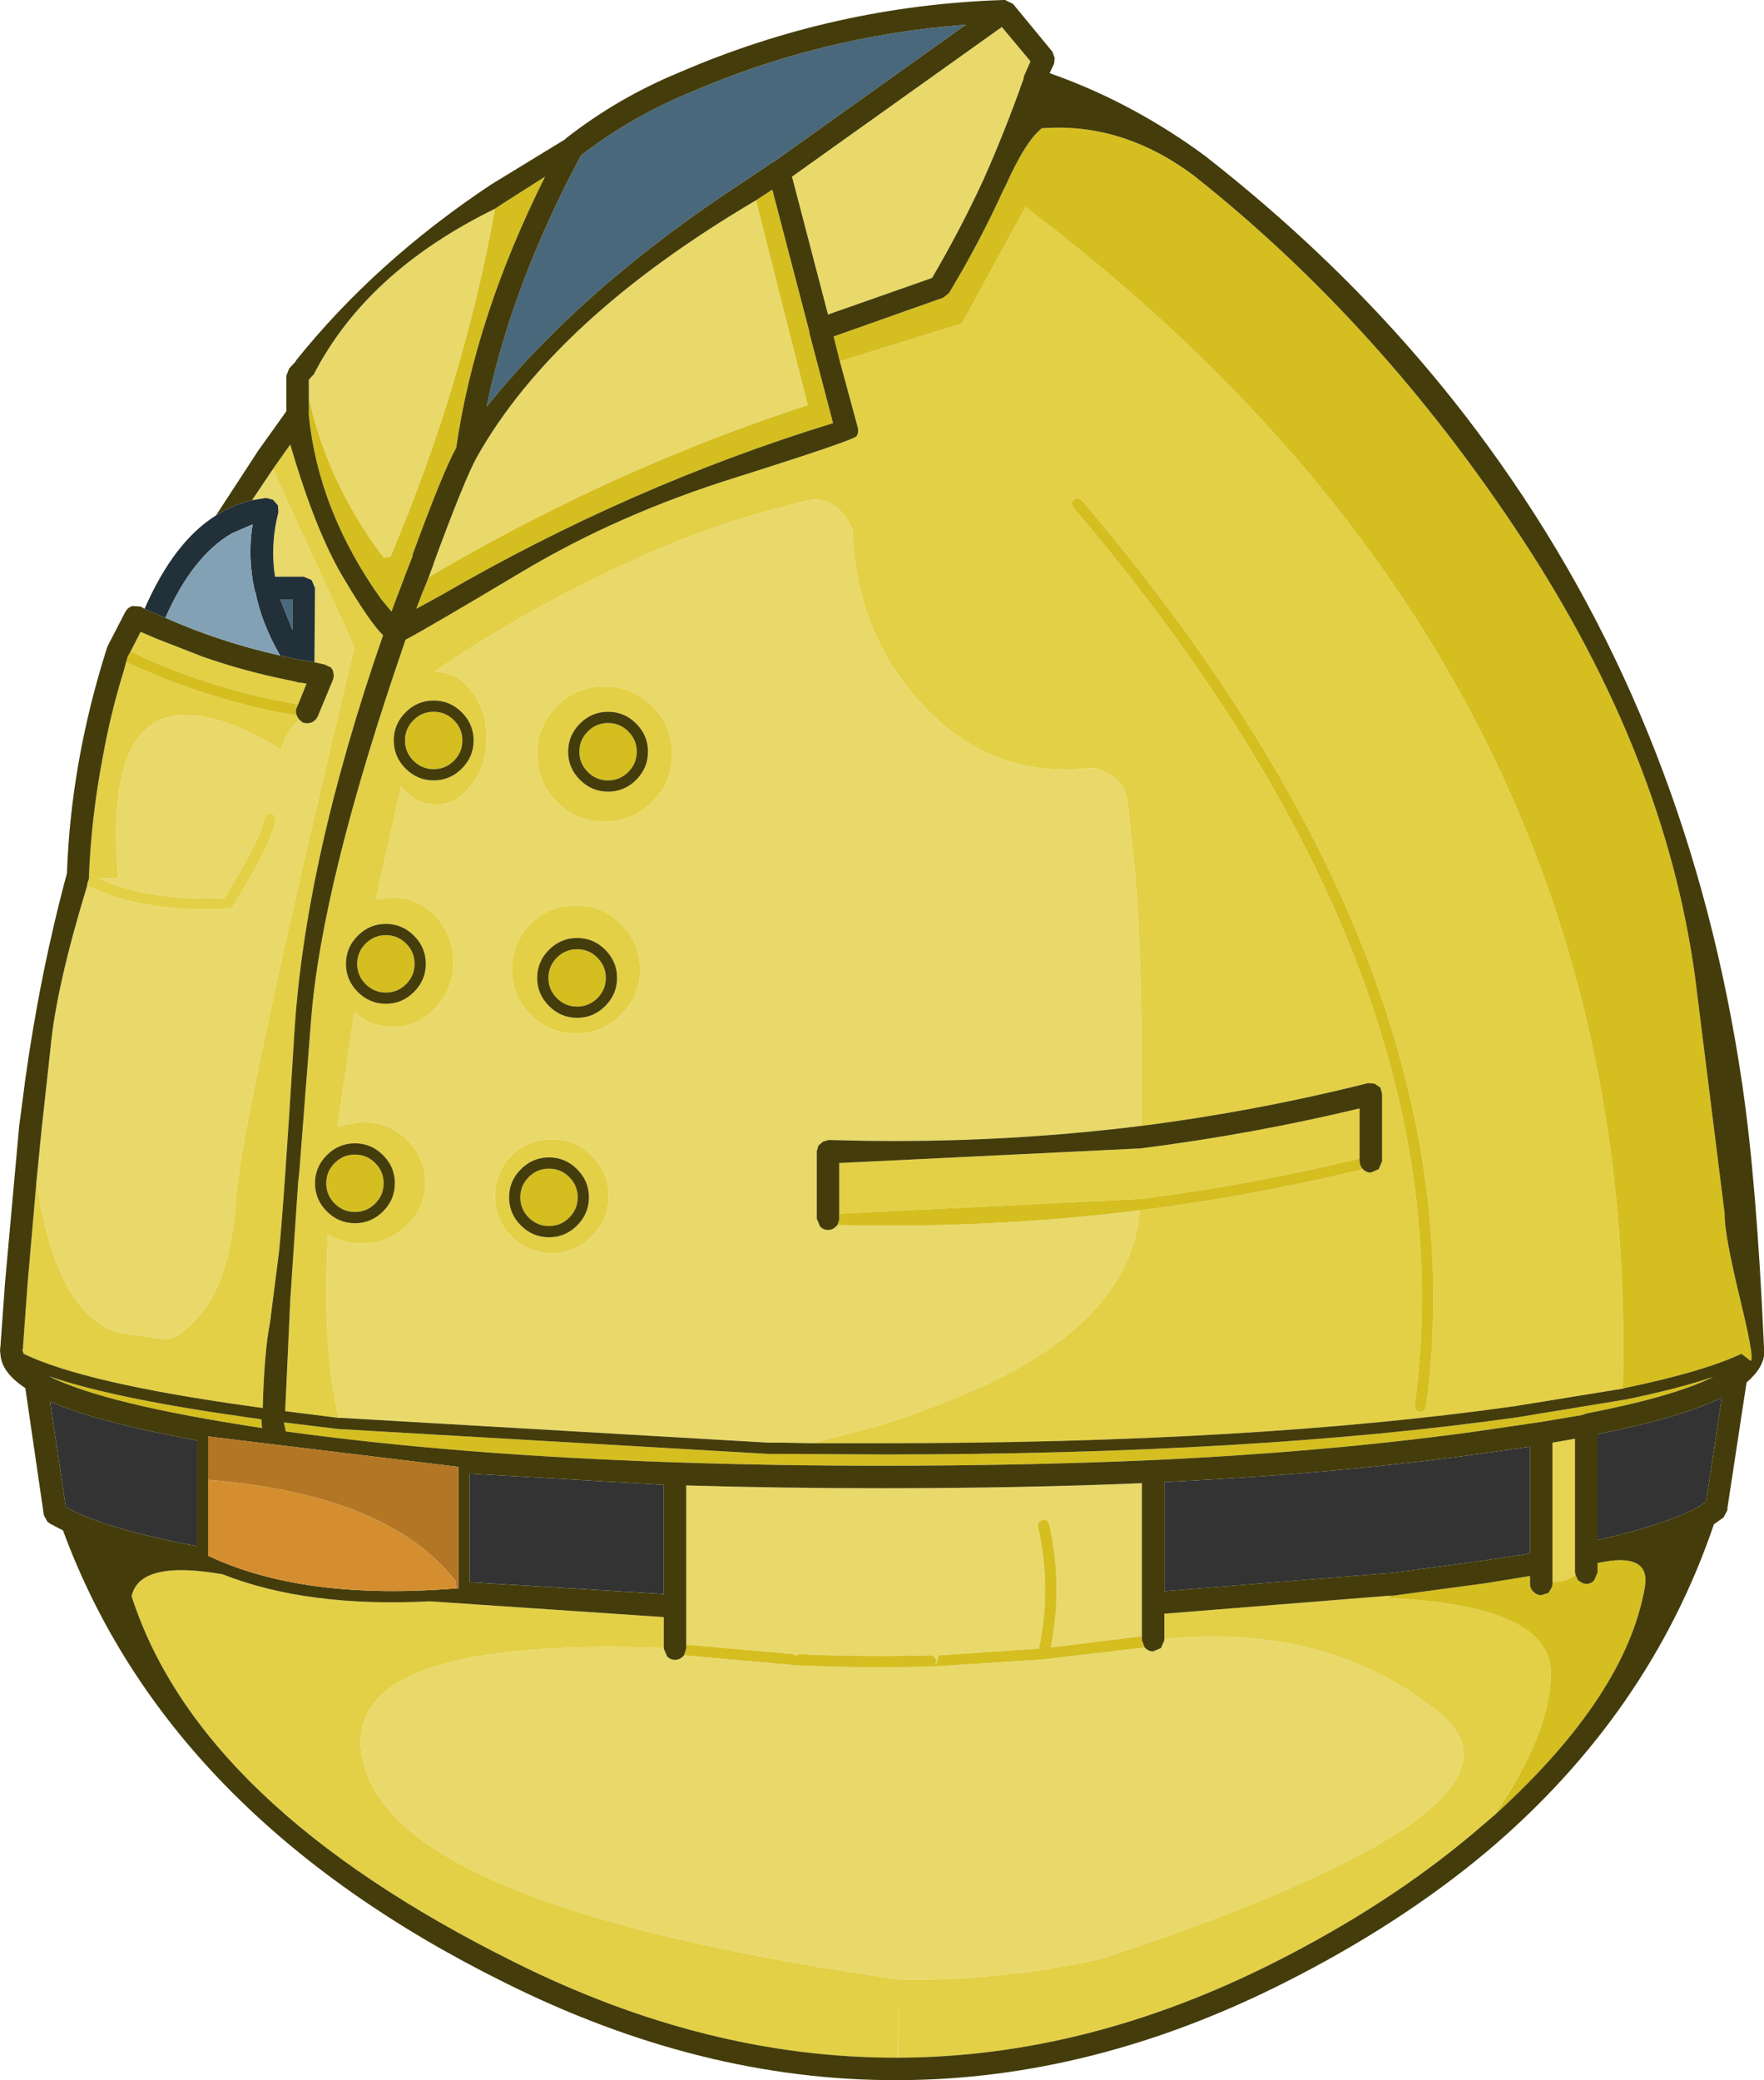 <?xml version="1.0" encoding="UTF-8" standalone="no"?>
<svg xmlns:ffdec="https://www.free-decompiler.com/flash" xmlns:xlink="http://www.w3.org/1999/xlink" ffdec:objectType="shape" height="184.85px" width="156.8px" xmlns="http://www.w3.org/2000/svg">
  <g transform="matrix(1.0, 0.0, 0.0, 1.0, 81.3, 152.9)">
    <path d="M-58.9 -108.45 L-57.05 -111.2 -49.8 -95.4 Q-59.9 -53.15 -60.3 -46.5 -60.75 -39.85 -63.0 -36.75 -65.25 -33.7 -66.8 -33.9 L-70.7 -34.45 Q-73.0 -35.15 -74.6 -37.45 -77.05 -40.9 -78.05 -48.0 L-77.6 -52.55 -76.8 -59.85 Q-76.3 -65.2 -73.55 -74.2 L-73.5 -74.2 Q-68.7 -71.75 -61.0 -72.15 L-60.8 -72.2 -60.6 -72.35 Q-57.05 -78.15 -56.8 -80.05 L-56.9 -80.45 -57.2 -80.65 -57.6 -80.55 -57.8 -80.2 Q-58.05 -78.45 -61.35 -73.1 -68.1 -72.8 -72.55 -74.85 L-70.8 -74.85 Q-72.6 -96.05 -56.3 -86.3 -56.0 -87.65 -54.7 -88.95 L-54.4 -88.7 Q-54.0 -88.55 -53.6 -88.7 -53.25 -88.85 -53.05 -89.25 L-51.7 -92.5 Q-51.6 -92.8 -51.65 -93.05 -51.7 -93.4 -51.9 -93.6 L-52.45 -93.85 -53.35 -94.05 -53.3 -100.65 -53.6 -101.35 -54.3 -101.65 -56.85 -101.65 Q-57.3 -104.5 -56.55 -107.4 L-56.6 -108.0 -57.05 -108.5 -57.65 -108.65 -58.9 -108.45 M-9.2 -24.65 L-11.7 -24.7 -13.0 -24.7 -50.9 -26.9 -51.05 -26.9 -51.2 -26.9 Q-52.7 -33.35 -52.15 -43.2 -50.85 -42.4 -49.15 -42.4 -46.8 -42.4 -45.15 -44.0 -43.5 -45.55 -43.5 -47.8 -43.5 -50.05 -45.15 -51.65 -46.8 -53.2 -49.15 -53.2 L-51.3 -52.8 -49.8 -62.95 Q-48.35 -61.65 -46.4 -61.65 -44.15 -61.65 -42.6 -63.35 -41.0 -65.0 -41.0 -67.4 -41.0 -69.8 -42.6 -71.5 -44.15 -73.15 -46.4 -73.15 L-47.9 -72.95 -45.65 -83.0 Q-44.35 -81.4 -42.55 -81.4 -40.7 -81.4 -39.4 -83.15 -38.05 -84.85 -38.05 -87.3 -38.05 -89.75 -39.4 -91.5 -40.7 -93.2 -42.55 -93.2 L-42.7 -93.2 Q-33.45 -99.55 -22.35 -104.3 -16.3 -106.85 -8.95 -108.55 -6.55 -108.4 -5.5 -105.75 -5.25 -97.2 0.0 -91.05 5.6 -84.5 13.45 -84.5 L16.0 -84.65 Q18.85 -83.9 18.95 -81.25 L19.0 -80.95 19.55 -75.85 Q20.3 -67.3 20.15 -52.85 6.45 -51.15 -7.65 -51.6 L-8.15 -51.45 -8.55 -51.1 -8.7 -50.6 -8.7 -44.6 -8.4 -43.9 Q-8.1 -43.6 -7.7 -43.6 -7.3 -43.6 -7.0 -43.9 L-6.85 -44.05 Q6.75 -43.7 20.0 -45.35 19.2 -34.9 3.35 -28.55 -0.1 -27.15 -3.55 -26.1 L-9.2 -24.65 M9.75 -146.2 L9.7 -146.1 9.7 -145.95 Q8.1 -141.4 6.15 -137.0 4.1 -132.55 1.55 -128.2 L-7.7 -124.95 -10.9 -137.2 7.75 -150.5 10.3 -147.45 9.75 -146.2 M20.2 -7.5 L12.1 -6.5 Q13.2 -12.0 11.95 -17.5 L11.75 -17.8 11.35 -17.85 11.05 -17.65 10.95 -17.3 Q12.2 -11.85 11.05 -6.4 L2.15 -5.8 1.95 -5.1 1.7 -4.85 1.8 -4.95 1.95 -5.3 1.8 -5.65 1.45 -5.8 Q-4.5 -5.65 -10.25 -5.9 L-10.65 -5.75 -10.7 -5.7 -10.6 -5.9 -20.3 -6.75 -20.3 -20.9 Q-11.95 -20.65 -2.9 -20.65 9.35 -20.65 20.2 -21.1 L20.2 -10.5 20.2 -10.4 20.2 -7.5 M-20.5 -5.8 L-10.35 -4.9 -10.3 -4.9 Q-4.5 -4.65 1.5 -4.8 L11.5 -5.45 20.45 -6.5 20.5 -6.45 Q20.8 -6.15 21.2 -6.15 L21.9 -6.45 22.2 -7.15 22.2 -7.25 Q36.85 -8.7 46.75 -0.6 56.9 7.8 16.65 21.15 7.7 23.15 -1.4 23.0 -44.6 16.8 -48.75 4.55 -52.85 -7.55 -22.3 -6.45 L-22.3 -6.4 -22.0 -5.7 Q-21.7 -5.4 -21.3 -5.4 -20.9 -5.4 -20.6 -5.7 L-20.5 -5.8 M-53.85 -117.6 L-53.85 -119.15 -53.5 -119.55 -53.45 -119.55 Q-48.75 -128.75 -37.3 -134.35 -40.05 -118.9 -46.6 -103.4 L-47.0 -103.4 -47.15 -103.3 -47.8 -104.15 Q-52.4 -110.65 -53.85 -117.6 M-43.2 -101.6 L-42.75 -102.8 -42.75 -102.85 Q-39.95 -110.45 -38.9 -112.3 -32.0 -124.55 -14.1 -135.1 L-9.5 -116.9 Q-26.2 -111.45 -41.85 -102.4 L-43.2 -101.6 M-23.3 -90.15 Q-25.05 -91.9 -27.55 -91.9 -30.05 -91.9 -31.8 -90.15 -33.55 -88.4 -33.55 -85.9 -33.55 -83.4 -31.8 -81.65 -30.05 -79.9 -27.55 -79.9 -25.05 -79.9 -23.3 -81.65 -21.55 -83.4 -21.55 -85.9 -21.55 -88.4 -23.3 -90.15 M-26.1 -70.8 Q-27.75 -72.45 -30.1 -72.45 -32.45 -72.45 -34.15 -70.8 -35.8 -69.1 -35.8 -66.75 -35.8 -64.4 -34.15 -62.75 -32.45 -61.05 -30.1 -61.05 -27.75 -61.05 -26.1 -62.75 -24.4 -64.4 -24.4 -66.75 -24.4 -69.1 -26.1 -70.8 M-32.25 -51.65 Q-34.35 -51.65 -35.85 -50.2 -37.3 -48.7 -37.3 -46.6 -37.3 -44.5 -35.85 -43.05 -34.35 -41.55 -32.25 -41.55 -30.15 -41.55 -28.7 -43.05 -27.2 -44.5 -27.2 -46.6 -27.2 -48.7 -28.7 -50.2 -30.15 -51.65 -32.25 -51.65" fill="#e9d96b" fill-rule="evenodd" stroke="none"/>
    <path d="M56.7 -12.35 L56.7 -24.7 58.7 -25.05 58.7 -14.9 58.7 -14.75 58.7 -13.15 58.75 -12.95 Q57.7 -12.2 56.7 -12.35 M-1.4 29.95 L-1.5 29.95 -1.4 25.0 -1.4 29.95" fill="#e6d351" fill-rule="evenodd" stroke="none"/>
    <path d="M-55.3 -99.65 L-55.3 -96.9 -56.4 -99.65 -55.3 -99.65 M-15.05 -136.85 Q-29.4 -127.5 -38.05 -116.75 -35.8 -127.6 -29.65 -139.1 -25.3 -142.45 -20.15 -144.6 -8.3 -149.75 4.55 -150.7 L-12.55 -138.5 -12.6 -138.5 -15.05 -136.85" fill="#49687c" fill-rule="evenodd" stroke="none"/>
    <path d="M-57.05 -111.2 L-56.7 -111.7 -55.5 -113.4 Q-53.25 -105.7 -50.8 -101.6 -48.4 -97.55 -47.25 -96.45 -54.25 -76.25 -55.15 -60.85 -56.1 -45.45 -56.5 -41.65 L-57.3 -35.35 Q-57.8 -32.9 -57.95 -27.75 L-58.05 -27.8 -58.1 -27.8 -59.15 -27.95 Q-73.85 -30.0 -79.2 -32.6 L-79.25 -32.75 -79.3 -32.9 -79.25 -33.15 -79.25 -33.25 -78.85 -38.8 -78.05 -48.0 Q-77.05 -40.9 -74.6 -37.45 -73.0 -35.15 -70.7 -34.45 L-66.8 -33.9 Q-65.25 -33.7 -63.0 -36.75 -60.75 -39.85 -60.3 -46.5 -59.9 -53.15 -49.8 -95.4 L-57.05 -111.2 M-73.55 -74.2 L-73.55 -74.35 -73.4 -74.8 -73.4 -74.85 Q-73.2 -80.25 -72.15 -85.7 -71.45 -89.6 -70.25 -93.45 L-70.1 -94.05 -66.7 -92.6 Q-61.15 -90.4 -54.9 -89.3 L-54.9 -89.25 -54.7 -88.95 Q-56.0 -87.65 -56.3 -86.3 -72.6 -96.05 -70.8 -74.85 L-72.55 -74.85 Q-68.1 -72.8 -61.35 -73.1 -58.05 -78.45 -57.8 -80.2 L-57.6 -80.55 -57.2 -80.65 -56.9 -80.45 -56.8 -80.05 Q-57.05 -78.15 -60.6 -72.35 L-60.8 -72.2 -61.0 -72.15 Q-68.7 -71.75 -73.5 -74.2 L-73.55 -74.2 M-69.7 -95.0 L-68.8 -96.75 -67.4 -96.15 -63.3 -94.55 Q-59.45 -93.2 -55.35 -92.4 L-54.95 -92.3 -54.75 -92.25 -54.7 -92.25 -54.05 -92.15 -54.8 -90.3 Q-59.4 -91.1 -63.65 -92.55 -66.8 -93.6 -69.7 -95.0 M62.95 -29.5 L53.4 -27.95 Q30.1 -24.65 -2.85 -24.65 L-9.2 -24.65 -3.55 -26.1 Q-0.1 -27.15 3.35 -28.55 19.2 -34.9 20.0 -45.35 30.0 -46.6 39.85 -49.0 40.15 -48.7 40.55 -48.7 L41.25 -49.0 41.55 -49.7 41.55 -55.7 41.4 -56.25 40.9 -56.6 40.3 -56.65 Q30.35 -54.15 20.15 -52.85 20.3 -67.3 19.55 -75.85 L19.0 -80.95 18.95 -81.25 Q18.85 -83.9 16.0 -84.65 L13.45 -84.5 Q5.6 -84.5 0.0 -91.05 -5.25 -97.2 -5.5 -105.75 -6.55 -108.4 -8.95 -108.55 -16.3 -106.85 -22.35 -104.3 -33.45 -99.55 -42.7 -93.2 L-42.55 -93.2 Q-40.7 -93.2 -39.4 -91.5 -38.05 -89.75 -38.05 -87.3 -38.05 -84.85 -39.4 -83.15 -40.7 -81.4 -42.55 -81.4 -44.35 -81.4 -45.65 -83.0 L-47.9 -72.95 -46.4 -73.15 Q-44.15 -73.15 -42.6 -71.5 -41.0 -69.8 -41.0 -67.4 -41.0 -65.0 -42.6 -63.35 -44.15 -61.65 -46.4 -61.65 -48.35 -61.65 -49.8 -62.95 L-51.3 -52.8 -49.15 -53.2 Q-46.8 -53.2 -45.15 -51.65 -43.5 -50.05 -43.5 -47.8 -43.5 -45.55 -45.15 -44.0 -46.8 -42.4 -49.15 -42.4 -50.85 -42.4 -52.15 -43.2 -52.7 -33.35 -51.2 -26.9 L-55.95 -27.5 -55.5 -37.35 -55.5 -37.4 -55.4 -38.75 -55.4 -38.85 -54.8 -47.8 -54.7 -48.7 -53.65 -62.25 Q-52.7 -74.5 -45.25 -96.05 -43.35 -97.05 -34.8 -102.15 -26.25 -107.25 -15.8 -110.5 -5.35 -113.8 -5.15 -114.15 -4.95 -114.5 -5.05 -114.9 L-6.65 -120.8 4.2 -124.15 9.85 -134.5 Q64.6 -93.15 62.95 -29.5 M14.5 -108.65 L14.15 -108.5 13.95 -108.2 14.1 -107.8 Q49.55 -66.2 44.45 -27.95 L44.55 -27.6 44.9 -27.4 45.25 -27.5 45.45 -27.8 Q50.65 -66.4 14.85 -108.45 L14.5 -108.65 M-6.7 -45.05 L-6.7 -49.55 20.1 -50.85 Q29.95 -52.1 39.55 -54.4 L39.55 -49.95 Q29.9 -47.6 20.0 -46.35 L-6.7 -45.05 M22.2 -7.25 L22.2 -9.5 42.2 -11.1 42.2 -10.9 Q56.55 -10.2 56.55 -4.25 56.6 0.9 51.6 8.35 L49.55 10.1 Q42.05 16.4 32.05 21.45 15.35 29.9 -1.4 29.95 L-1.4 25.0 -1.5 29.95 -1.55 29.95 Q-18.5 30.0 -35.6 21.45 -63.6 7.55 -69.6 -11.05 -68.9 -14.3 -61.5 -13.0 -54.05 -10.05 -43.1 -10.6 L-22.3 -9.2 -22.3 -6.45 Q-52.85 -7.55 -48.75 4.55 -44.6 16.8 -1.4 23.0 7.7 23.15 16.65 21.15 56.9 7.8 46.75 -0.6 36.85 -8.7 22.2 -7.25 M-23.3 -90.15 Q-21.55 -88.4 -21.55 -85.9 -21.55 -83.4 -23.3 -81.65 -25.05 -79.9 -27.55 -79.9 -30.05 -79.9 -31.8 -81.65 -33.55 -83.4 -33.55 -85.9 -33.55 -88.4 -31.8 -90.15 -30.05 -91.9 -27.55 -91.9 -25.05 -91.9 -23.3 -90.15 M-27.25 -89.65 Q-28.7 -89.65 -29.75 -88.6 -30.8 -87.55 -30.8 -86.1 -30.8 -84.65 -29.75 -83.6 -28.7 -82.55 -27.25 -82.55 -25.8 -82.55 -24.75 -83.6 -23.7 -84.65 -23.7 -86.1 -23.7 -87.55 -24.75 -88.6 -25.8 -89.65 -27.25 -89.65 M-40.25 -89.6 Q-41.3 -90.65 -42.75 -90.65 -44.2 -90.65 -45.25 -89.6 -46.3 -88.55 -46.3 -87.1 -46.3 -85.65 -45.25 -84.6 -44.2 -83.55 -42.75 -83.55 -41.3 -83.55 -40.25 -84.6 -39.2 -85.65 -39.2 -87.1 -39.2 -88.55 -40.25 -89.6 M-30.0 -69.55 Q-31.45 -69.55 -32.5 -68.5 -33.55 -67.45 -33.55 -66.0 -33.55 -64.55 -32.5 -63.5 -31.45 -62.45 -30.0 -62.45 -28.55 -62.45 -27.5 -63.5 -26.45 -64.55 -26.45 -66.0 -26.45 -67.45 -27.5 -68.5 -28.55 -69.55 -30.0 -69.55 M-26.1 -70.8 Q-24.4 -69.1 -24.4 -66.75 -24.4 -64.4 -26.1 -62.75 -27.75 -61.05 -30.1 -61.05 -32.45 -61.05 -34.15 -62.75 -35.8 -64.4 -35.8 -66.75 -35.8 -69.1 -34.15 -70.8 -32.45 -72.45 -30.1 -72.45 -27.75 -72.45 -26.1 -70.8 M-32.25 -51.65 Q-30.15 -51.65 -28.7 -50.2 -27.2 -48.7 -27.2 -46.6 -27.2 -44.5 -28.7 -43.05 -30.15 -41.55 -32.25 -41.55 -34.35 -41.55 -35.85 -43.05 -37.3 -44.5 -37.3 -46.6 -37.3 -48.7 -35.85 -50.2 -34.35 -51.65 -32.25 -51.65 M-49.5 -69.75 Q-50.55 -68.7 -50.55 -67.25 -50.55 -65.8 -49.5 -64.75 -48.45 -63.7 -47.0 -63.7 -45.55 -63.7 -44.5 -64.75 -43.45 -65.8 -43.45 -67.25 -43.45 -68.7 -44.5 -69.75 -45.55 -70.8 -47.0 -70.8 -48.45 -70.8 -49.5 -69.75 M-49.75 -51.3 Q-51.2 -51.3 -52.25 -50.25 -53.3 -49.2 -53.3 -47.75 -53.3 -46.3 -52.25 -45.25 -51.2 -44.2 -49.75 -44.2 -48.3 -44.2 -47.25 -45.25 -46.2 -46.3 -46.2 -47.75 -46.2 -49.2 -47.25 -50.25 -48.3 -51.3 -49.75 -51.3 M-28.95 -46.5 Q-28.95 -47.95 -30.0 -49.0 -31.05 -50.05 -32.5 -50.05 -33.95 -50.05 -35.0 -49.0 -36.05 -47.95 -36.05 -46.5 -36.05 -45.05 -35.0 -44.0 -33.95 -42.95 -32.5 -42.95 -31.05 -42.95 -30.0 -44.0 -28.95 -45.05 -28.95 -46.5" fill="#e3d046" fill-rule="evenodd" stroke="none"/>
    <path d="M-70.1 -94.05 L-69.95 -94.55 -69.7 -95.0 Q-66.8 -93.6 -63.65 -92.55 -59.4 -91.1 -54.8 -90.3 L-54.9 -90.05 Q-55.1 -89.7 -54.9 -89.3 -61.15 -90.4 -66.7 -92.6 L-70.1 -94.05 M-6.65 -120.8 L-7.2 -123.0 2.55 -126.45 3.05 -126.85 Q5.8 -131.4 7.95 -136.15 L8.0 -136.2 Q9.8 -140.3 11.3 -141.5 18.4 -142.05 24.75 -137.35 41.45 -124.15 54.05 -104.95 66.65 -85.75 69.35 -66.25 L72.0 -45.05 Q71.95 -43.35 73.4 -37.35 74.85 -31.4 74.2 -32.05 L73.5 -32.6 Q70.1 -31.0 63.1 -29.55 L62.95 -29.5 Q64.6 -93.15 9.85 -134.5 L4.2 -124.15 -6.65 -120.8 M14.5 -108.65 L14.85 -108.45 Q50.65 -66.4 45.45 -27.8 L45.25 -27.5 44.9 -27.4 44.55 -27.6 44.45 -27.95 Q49.55 -66.2 14.1 -107.8 L13.95 -108.2 14.15 -108.5 14.5 -108.65 M-6.85 -44.05 L-6.7 -44.55 -6.7 -45.05 20.0 -46.35 Q29.9 -47.6 39.55 -49.95 L39.55 -49.7 39.6 -49.45 Q39.65 -49.2 39.85 -49.0 30.0 -46.6 20.0 -45.35 6.75 -43.7 -6.85 -44.05 M-20.3 -6.75 L-10.6 -5.9 -10.7 -5.7 -10.65 -5.75 -10.25 -5.9 Q-4.5 -5.65 1.45 -5.8 L1.8 -5.65 1.95 -5.3 1.8 -4.95 1.7 -4.85 1.95 -5.1 2.15 -5.8 11.05 -6.4 Q12.2 -11.85 10.95 -17.3 L11.05 -17.65 11.35 -17.85 11.75 -17.8 11.95 -17.5 Q13.2 -12.0 12.1 -6.5 L20.2 -7.5 20.2 -7.15 20.45 -6.5 11.5 -5.45 1.5 -4.8 Q-4.5 -4.65 -10.3 -4.9 L-10.35 -4.9 -20.5 -5.8 -20.3 -6.4 -20.3 -6.75 M42.2 -11.1 L42.25 -11.1 42.35 -11.1 42.5 -11.1 50.7 -12.2 54.7 -12.85 54.7 -12.15 Q54.7 -11.75 55.0 -11.45 55.3 -11.15 55.7 -11.15 L56.35 -11.35 56.4 -11.45 56.65 -11.85 56.7 -12.15 56.7 -12.35 Q57.7 -12.2 58.75 -12.95 L58.95 -12.5 59.0 -12.45 59.4 -12.2 59.7 -12.15 Q60.1 -12.15 60.4 -12.45 L60.7 -13.15 60.7 -14.0 Q65.5 -15.05 64.9 -11.8 63.2 -2.2 51.6 8.35 56.6 0.9 56.55 -4.25 56.55 -10.2 42.2 -10.9 L42.2 -11.1 M21.15 -23.15 Q9.85 -22.65 -2.9 -22.65 -12.5 -22.65 -21.25 -22.95 L-21.3 -22.95 Q-40.7 -23.6 -55.9 -25.7 L-56.05 -26.45 -56.05 -26.5 -51.15 -25.9 -51.0 -25.9 -13.0 -23.7 -11.7 -23.7 -2.85 -23.65 Q30.2 -23.65 53.55 -26.95 L63.3 -28.55 Q67.9 -29.5 71.0 -30.55 67.5 -28.8 59.75 -27.3 L59.3 -27.15 55.75 -26.55 55.7 -26.55 55.4 -26.5 51.65 -25.95 Q38.1 -23.95 21.2 -23.15 L21.15 -23.15 M-53.85 -117.6 Q-52.4 -110.65 -47.8 -104.15 L-47.15 -103.3 -47.0 -103.4 -46.6 -103.4 Q-40.05 -118.9 -37.3 -134.35 L-36.55 -134.85 -32.85 -137.2 Q-39.05 -124.8 -40.75 -113.1 -41.9 -111.05 -44.65 -103.55 L-44.6 -103.55 -45.3 -101.75 -45.5 -101.2 -46.15 -99.5 -46.5 -98.55 -47.45 -99.7 Q-53.0 -107.5 -53.85 -116.0 L-53.85 -117.6 M-14.1 -135.1 L-13.95 -135.2 -12.65 -136.05 -9.4 -123.6 -9.35 -123.4 -9.35 -123.3 -7.25 -115.3 Q-25.3 -109.75 -42.1 -100.0 L-44.3 -98.8 -43.65 -100.5 -43.65 -100.45 -43.5 -100.85 -43.45 -100.95 -43.2 -101.6 -41.85 -102.4 Q-26.2 -111.45 -9.5 -116.9 L-14.1 -135.1 M-27.25 -88.65 Q-26.2 -88.65 -25.45 -87.9 -24.7 -87.15 -24.7 -86.1 -24.7 -85.05 -25.45 -84.3 -26.2 -83.55 -27.25 -83.55 -28.3 -83.55 -29.05 -84.3 -29.8 -85.05 -29.8 -86.1 -29.8 -87.15 -29.05 -87.9 -28.3 -88.65 -27.25 -88.65 M-30.0 -63.45 Q-31.05 -63.45 -31.8 -64.2 -32.55 -64.95 -32.55 -66.0 -32.55 -67.05 -31.8 -67.8 -31.05 -68.55 -30.0 -68.55 -28.95 -68.55 -28.2 -67.8 -27.45 -67.05 -27.45 -66.0 -27.45 -64.95 -28.2 -64.2 -28.95 -63.45 -30.0 -63.45 M-42.75 -89.65 Q-41.7 -89.65 -40.95 -88.9 -40.2 -88.15 -40.2 -87.1 -40.2 -86.05 -40.95 -85.3 -41.7 -84.55 -42.75 -84.55 -43.8 -84.55 -44.55 -85.3 -45.3 -86.05 -45.3 -87.1 -45.3 -88.15 -44.55 -88.9 -43.8 -89.65 -42.75 -89.65 M-47.0 -69.8 Q-45.95 -69.8 -45.2 -69.05 -44.45 -68.3 -44.45 -67.25 -44.45 -66.2 -45.2 -65.45 -45.95 -64.7 -47.0 -64.7 -48.05 -64.7 -48.8 -65.45 -49.55 -66.2 -49.55 -67.25 -49.55 -68.3 -48.8 -69.05 -48.05 -69.8 -47.0 -69.8 M-47.95 -49.55 Q-47.2 -48.8 -47.2 -47.75 -47.2 -46.7 -47.95 -45.95 -48.7 -45.2 -49.75 -45.2 -50.8 -45.2 -51.55 -45.95 -52.3 -46.7 -52.3 -47.75 -52.3 -48.8 -51.55 -49.55 -50.8 -50.3 -49.75 -50.3 -48.7 -50.3 -47.95 -49.55 M-58.25 -26.8 L-58.05 -26.75 -58.05 -26.45 -58.0 -26.0 Q-71.95 -28.1 -76.95 -30.6 -71.1 -28.6 -59.3 -26.95 L-58.25 -26.8 M-34.3 -44.7 Q-35.05 -45.45 -35.05 -46.5 -35.05 -47.55 -34.3 -48.3 -33.55 -49.05 -32.5 -49.05 -31.45 -49.05 -30.7 -48.3 -29.95 -47.55 -29.95 -46.5 -29.95 -45.45 -30.7 -44.7 -31.45 -43.95 -32.5 -43.95 -33.55 -43.95 -34.3 -44.7" fill="#d5be20" fill-rule="evenodd" stroke="none"/>
    <path d="M22.2 -21.2 Q38.7 -22.0 51.95 -23.95 L54.7 -24.35 54.7 -14.85 50.4 -14.2 42.25 -13.1 42.1 -13.1 42.0 -13.1 22.2 -11.5 22.2 -21.2 M69.7 -19.0 L69.6 -18.95 Q66.7 -17.4 60.7 -16.05 L60.7 -25.45 Q68.15 -26.95 71.75 -28.7 L70.35 -19.45 69.75 -19.05 69.7 -19.0 M-63.8 -24.9 L-63.8 -15.5 Q-70.9 -16.85 -74.4 -18.45 L-74.45 -18.5 -74.55 -18.5 -75.45 -19.0 -76.85 -28.35 Q-72.6 -26.5 -63.8 -24.9 M-39.55 -12.3 L-39.55 -21.95 -22.3 -20.95 -22.3 -11.25 -39.55 -12.3" fill="#333333" fill-rule="evenodd" stroke="none"/>
    <path d="M-62.1 -107.1 L-58.35 -112.85 -55.85 -116.35 -55.85 -119.5 -55.6 -120.15 -55.0 -120.8 -55.0 -120.85 Q-47.95 -129.65 -37.65 -136.5 L-31.1 -140.5 -31.0 -140.6 Q-26.4 -144.2 -20.95 -146.45 -7.2 -152.4 7.85 -152.9 L7.95 -152.9 8.05 -152.9 8.75 -152.55 12.25 -148.3 12.45 -147.75 12.4 -147.25 12.0 -146.4 Q19.4 -143.8 25.95 -138.95 L26.0 -138.9 Q41.45 -126.8 52.05 -111.75 68.95 -87.85 73.55 -56.65 74.85 -47.9 75.5 -33.15 L75.5 -33.1 75.5 -32.9 75.5 -32.6 75.5 -32.4 Q75.3 -31.2 73.95 -30.05 L72.25 -18.9 72.25 -18.7 71.9 -18.05 71.05 -17.45 Q65.3 -0.55 50.85 11.65 43.15 18.1 32.95 23.25 15.85 31.9 -1.4 31.95 L-1.55 31.95 Q-19.0 32.0 -36.5 23.25 -66.35 8.45 -75.7 -16.9 L-76.85 -17.5 -76.9 -17.55 -77.0 -17.6 -77.1 -17.7 -77.4 -18.25 -79.05 -29.55 Q-81.1 -30.9 -81.25 -32.45 L-81.3 -32.9 -81.25 -33.4 -80.85 -38.95 -79.6 -52.8 -79.1 -56.6 -79.1 -56.65 Q-77.75 -66.4 -75.35 -75.3 -75.0 -85.25 -71.8 -95.3 L-71.75 -95.45 -70.15 -98.55 Q-69.95 -98.9 -69.55 -99.05 L-68.8 -99.0 -68.45 -98.8 -66.6 -98.0 Q-61.75 -95.85 -56.4 -94.65 L-54.35 -94.2 -54.4 -94.25 -53.35 -94.05 -52.45 -93.85 -51.9 -93.6 Q-51.7 -93.4 -51.65 -93.05 -51.6 -92.8 -51.7 -92.5 L-53.05 -89.25 Q-53.25 -88.85 -53.6 -88.7 -54.0 -88.55 -54.4 -88.7 L-54.7 -88.95 -54.9 -89.25 -54.9 -89.3 Q-55.1 -89.7 -54.9 -90.05 L-54.8 -90.3 -54.05 -92.15 -54.7 -92.25 -54.75 -92.25 -54.95 -92.3 -55.35 -92.4 Q-59.45 -93.2 -63.3 -94.55 L-67.4 -96.15 -68.8 -96.75 -69.7 -95.0 -69.95 -94.55 -70.1 -94.05 -70.25 -93.45 Q-71.45 -89.6 -72.15 -85.7 -73.2 -80.25 -73.4 -74.85 L-73.4 -74.8 -73.55 -74.35 -73.55 -74.2 Q-76.3 -65.2 -76.8 -59.85 L-77.6 -52.55 -78.05 -48.0 -78.85 -38.8 -79.25 -33.25 -79.25 -33.15 -79.3 -32.9 -79.25 -32.75 -79.2 -32.6 Q-73.85 -30.0 -59.15 -27.95 L-58.1 -27.8 -58.05 -27.8 -57.95 -27.75 Q-57.8 -32.9 -57.3 -35.35 L-56.5 -41.65 Q-56.1 -45.45 -55.15 -60.85 -54.25 -76.25 -47.25 -96.45 -48.4 -97.55 -50.8 -101.6 -53.25 -105.7 -55.5 -113.4 L-56.7 -111.7 -57.05 -111.2 -58.9 -108.45 Q-60.6 -108.05 -62.1 -107.1 M62.95 -29.5 L63.1 -29.55 Q70.1 -31.0 73.5 -32.6 L74.2 -32.05 Q74.85 -31.4 73.4 -37.35 71.95 -43.35 72.0 -45.05 L69.35 -66.25 Q66.65 -85.75 54.05 -104.95 41.45 -124.15 24.75 -137.35 18.4 -142.05 11.3 -141.5 9.8 -140.3 8.0 -136.2 L7.95 -136.15 Q5.8 -131.4 3.05 -126.85 L2.55 -126.45 -7.2 -123.0 -6.65 -120.8 -5.05 -114.9 Q-4.95 -114.5 -5.15 -114.15 -5.35 -113.8 -15.8 -110.5 -26.25 -107.25 -34.8 -102.15 -43.35 -97.05 -45.25 -96.05 -52.7 -74.5 -53.65 -62.25 L-54.7 -48.7 -54.8 -47.8 -55.4 -38.85 -55.4 -38.75 -55.5 -37.4 -55.5 -37.35 -55.95 -27.5 -51.2 -26.9 -51.05 -26.9 -50.9 -26.9 -13.0 -24.7 -11.7 -24.7 -9.2 -24.65 -2.85 -24.65 Q30.1 -24.65 53.4 -27.95 L62.95 -29.5 M9.75 -146.2 L10.3 -147.45 7.75 -150.5 -10.9 -137.2 -7.7 -124.95 1.55 -128.2 Q4.1 -132.55 6.15 -137.0 8.1 -141.4 9.7 -145.95 L9.7 -146.1 9.75 -146.2 M20.15 -52.85 Q30.35 -54.15 40.3 -56.65 L40.9 -56.6 41.4 -56.25 41.55 -55.7 41.55 -49.7 41.25 -49.0 40.55 -48.7 Q40.15 -48.7 39.85 -49.0 39.65 -49.2 39.6 -49.45 L39.55 -49.7 39.55 -49.95 39.55 -54.4 Q29.95 -52.1 20.1 -50.85 L-6.7 -49.55 -6.7 -45.05 -6.7 -44.55 -6.85 -44.05 -7.0 -43.9 Q-7.3 -43.6 -7.7 -43.6 -8.1 -43.6 -8.4 -43.9 L-8.7 -44.6 -8.7 -50.6 -8.55 -51.1 -8.15 -51.45 -7.65 -51.6 Q6.45 -51.15 20.15 -52.85 M-20.3 -6.75 L-20.3 -6.4 -20.5 -5.8 -20.6 -5.7 Q-20.9 -5.4 -21.3 -5.4 -21.7 -5.4 -22.0 -5.7 L-22.3 -6.4 -22.3 -6.45 -22.3 -9.2 -43.1 -10.6 Q-54.05 -10.05 -61.5 -13.0 -68.9 -14.3 -69.6 -11.05 -63.6 7.55 -35.6 21.45 -18.5 30.0 -1.55 29.95 L-1.5 29.95 -1.4 29.95 Q15.35 29.9 32.05 21.45 42.05 16.4 49.55 10.1 L51.6 8.35 Q63.2 -2.2 64.9 -11.8 65.5 -15.05 60.7 -14.0 L60.7 -13.15 60.4 -12.45 Q60.1 -12.15 59.7 -12.15 L59.4 -12.2 59.0 -12.45 58.95 -12.5 58.75 -12.95 58.7 -13.15 58.7 -14.75 58.7 -14.9 58.7 -25.05 56.7 -24.7 56.7 -12.35 56.7 -12.15 56.65 -11.85 56.4 -11.45 56.35 -11.35 55.7 -11.15 Q55.3 -11.15 55.0 -11.45 54.7 -11.75 54.7 -12.15 L54.7 -12.85 50.7 -12.2 42.5 -11.1 42.35 -11.1 42.25 -11.1 42.2 -11.1 22.2 -9.5 22.2 -7.25 22.2 -7.15 21.9 -6.45 21.2 -6.15 Q20.8 -6.15 20.5 -6.45 L20.45 -6.5 20.2 -7.15 20.2 -7.5 20.2 -10.4 20.2 -10.5 20.2 -21.1 Q9.35 -20.65 -2.9 -20.65 -11.95 -20.65 -20.3 -20.9 L-20.3 -6.75 M22.2 -21.2 L22.2 -11.5 42.0 -13.1 42.1 -13.1 42.25 -13.1 50.4 -14.2 54.7 -14.85 54.7 -24.35 51.95 -23.95 Q38.7 -22.0 22.2 -21.2 M21.15 -23.15 L21.2 -23.15 Q38.1 -23.95 51.65 -25.95 L55.4 -26.5 55.7 -26.55 55.75 -26.55 59.3 -27.15 59.75 -27.3 Q67.5 -28.8 71.0 -30.55 67.9 -29.5 63.3 -28.55 L53.55 -26.95 Q30.2 -23.65 -2.85 -23.65 L-11.7 -23.7 -13.0 -23.7 -51.0 -25.9 -51.15 -25.9 -56.05 -26.5 -56.05 -26.45 -55.9 -25.7 Q-40.7 -23.6 -21.3 -22.95 L-21.25 -22.95 Q-12.5 -22.65 -2.9 -22.65 9.85 -22.65 21.15 -23.15 M69.7 -19.0 L69.75 -19.05 70.35 -19.45 71.75 -28.7 Q68.15 -26.95 60.7 -25.45 L60.7 -16.05 Q66.7 -17.4 69.6 -18.95 L69.7 -19.0 M-37.3 -134.35 Q-48.75 -128.75 -53.45 -119.55 L-53.5 -119.55 -53.85 -119.15 -53.85 -117.6 -53.85 -116.0 Q-53.0 -107.5 -47.45 -99.7 L-46.5 -98.55 -46.15 -99.5 -45.5 -101.2 -45.3 -101.75 -44.6 -103.55 -44.65 -103.55 Q-41.9 -111.05 -40.75 -113.1 -39.05 -124.8 -32.85 -137.2 L-36.55 -134.85 -37.3 -134.35 M-14.1 -135.1 Q-32.0 -124.55 -38.9 -112.3 -39.95 -110.45 -42.75 -102.85 L-42.75 -102.8 -43.2 -101.6 -43.45 -100.95 -43.5 -100.85 -43.65 -100.45 -43.65 -100.5 -44.3 -98.8 -42.1 -100.0 Q-25.3 -109.75 -7.25 -115.3 L-9.35 -123.3 -9.35 -123.4 -9.4 -123.6 -12.65 -136.05 -13.95 -135.2 -14.1 -135.1 M-15.05 -136.85 L-12.6 -138.5 -12.55 -138.5 4.55 -150.7 Q-8.3 -149.75 -20.15 -144.6 -25.3 -142.45 -29.65 -139.1 -35.8 -127.6 -38.05 -116.75 -29.4 -127.5 -15.05 -136.85 M-27.25 -89.65 Q-25.8 -89.65 -24.75 -88.6 -23.7 -87.55 -23.7 -86.1 -23.7 -84.65 -24.75 -83.6 -25.8 -82.55 -27.25 -82.55 -28.7 -82.55 -29.75 -83.6 -30.8 -84.65 -30.8 -86.1 -30.8 -87.55 -29.75 -88.6 -28.7 -89.65 -27.25 -89.65 M-27.25 -88.65 Q-28.3 -88.65 -29.05 -87.9 -29.8 -87.15 -29.8 -86.1 -29.8 -85.05 -29.05 -84.3 -28.3 -83.55 -27.25 -83.55 -26.2 -83.55 -25.45 -84.3 -24.7 -85.05 -24.7 -86.1 -24.7 -87.15 -25.45 -87.9 -26.2 -88.65 -27.25 -88.65 M-30.0 -69.55 Q-28.55 -69.55 -27.5 -68.5 -26.45 -67.45 -26.45 -66.0 -26.45 -64.55 -27.5 -63.5 -28.55 -62.45 -30.0 -62.45 -31.45 -62.45 -32.5 -63.5 -33.55 -64.55 -33.55 -66.0 -33.55 -67.45 -32.5 -68.5 -31.45 -69.55 -30.0 -69.55 M-40.25 -89.6 Q-39.2 -88.55 -39.2 -87.1 -39.2 -85.65 -40.25 -84.6 -41.3 -83.55 -42.75 -83.55 -44.2 -83.55 -45.25 -84.6 -46.3 -85.65 -46.3 -87.1 -46.3 -88.55 -45.25 -89.6 -44.2 -90.65 -42.75 -90.65 -41.3 -90.65 -40.25 -89.6 M-30.0 -63.45 Q-28.95 -63.45 -28.2 -64.2 -27.45 -64.95 -27.45 -66.0 -27.45 -67.05 -28.2 -67.8 -28.95 -68.55 -30.0 -68.55 -31.05 -68.55 -31.8 -67.8 -32.55 -67.05 -32.55 -66.0 -32.55 -64.95 -31.8 -64.2 -31.05 -63.45 -30.0 -63.45 M-42.75 -89.65 Q-43.8 -89.65 -44.55 -88.9 -45.3 -88.15 -45.3 -87.1 -45.3 -86.05 -44.55 -85.3 -43.8 -84.55 -42.75 -84.55 -41.7 -84.55 -40.95 -85.3 -40.2 -86.05 -40.2 -87.1 -40.2 -88.15 -40.95 -88.9 -41.7 -89.65 -42.75 -89.65 M-47.0 -69.8 Q-48.05 -69.8 -48.8 -69.05 -49.55 -68.3 -49.55 -67.25 -49.55 -66.2 -48.8 -65.45 -48.05 -64.7 -47.0 -64.7 -45.95 -64.7 -45.2 -65.45 -44.45 -66.2 -44.45 -67.25 -44.45 -68.3 -45.2 -69.05 -45.95 -69.8 -47.0 -69.8 M-49.75 -51.3 Q-48.3 -51.3 -47.25 -50.25 -46.2 -49.2 -46.2 -47.75 -46.2 -46.3 -47.25 -45.25 -48.3 -44.2 -49.75 -44.2 -51.2 -44.2 -52.25 -45.25 -53.3 -46.3 -53.3 -47.75 -53.3 -49.2 -52.25 -50.25 -51.2 -51.3 -49.75 -51.3 M-49.5 -69.75 Q-48.45 -70.8 -47.0 -70.8 -45.55 -70.8 -44.5 -69.75 -43.45 -68.7 -43.45 -67.25 -43.45 -65.8 -44.5 -64.75 -45.55 -63.7 -47.0 -63.7 -48.45 -63.7 -49.5 -64.75 -50.55 -65.8 -50.55 -67.25 -50.55 -68.7 -49.5 -69.75 M-58.25 -26.8 L-59.3 -26.95 Q-71.1 -28.6 -76.95 -30.6 -71.95 -28.1 -58.0 -26.0 L-58.05 -26.45 -58.05 -26.75 -58.25 -26.8 M-47.95 -49.55 Q-48.7 -50.3 -49.75 -50.3 -50.8 -50.3 -51.55 -49.55 -52.3 -48.8 -52.3 -47.75 -52.3 -46.7 -51.55 -45.95 -50.8 -45.2 -49.75 -45.2 -48.7 -45.2 -47.95 -45.95 -47.2 -46.7 -47.2 -47.75 -47.2 -48.8 -47.95 -49.55 M-63.8 -24.9 Q-72.6 -26.5 -76.85 -28.35 L-75.45 -19.0 -74.55 -18.5 -74.45 -18.5 -74.4 -18.45 Q-70.9 -16.85 -63.8 -15.5 L-63.8 -24.9 M-62.8 -21.4 L-62.8 -14.65 Q-54.35 -10.65 -40.75 -11.75 L-40.7 -11.75 -40.55 -11.75 -40.55 -12.4 -40.55 -22.55 -62.8 -25.25 -62.8 -21.4 M-28.95 -46.5 Q-28.95 -45.05 -30.0 -44.0 -31.05 -42.95 -32.5 -42.95 -33.95 -42.95 -35.0 -44.0 -36.05 -45.05 -36.05 -46.5 -36.05 -47.95 -35.0 -49.0 -33.95 -50.05 -32.5 -50.05 -31.05 -50.05 -30.0 -49.0 -28.95 -47.95 -28.95 -46.5 M-34.3 -44.7 Q-33.55 -43.95 -32.5 -43.95 -31.45 -43.95 -30.7 -44.7 -29.95 -45.45 -29.95 -46.5 -29.95 -47.55 -30.7 -48.3 -31.45 -49.05 -32.5 -49.05 -33.55 -49.05 -34.3 -48.3 -35.05 -47.55 -35.05 -46.5 -35.05 -45.45 -34.3 -44.7 M-39.55 -12.3 L-22.3 -11.25 -22.3 -20.95 -39.55 -21.95 -39.55 -12.3" fill="#443d0b" fill-rule="evenodd" stroke="none"/>
    <path d="M-62.1 -107.1 Q-60.6 -108.05 -58.9 -108.45 L-57.65 -108.65 -57.05 -108.5 -56.6 -108.0 -56.55 -107.4 Q-57.3 -104.5 -56.85 -101.65 L-54.3 -101.65 -53.6 -101.35 -53.3 -100.65 -53.35 -94.05 -54.4 -94.25 -54.35 -94.2 -56.4 -94.65 Q-58.05 -97.5 -58.6 -100.3 L-58.65 -100.35 -58.65 -100.45 -58.65 -100.5 -58.7 -100.6 Q-59.3 -103.45 -58.85 -106.3 L-60.7 -105.5 Q-64.2 -103.45 -66.6 -98.0 L-68.45 -98.8 Q-65.85 -104.75 -62.1 -107.1 M-55.3 -99.65 L-56.4 -99.65 -55.3 -96.9 -55.3 -99.65" fill="#223039" fill-rule="evenodd" stroke="none"/>
    <path d="M-56.4 -94.65 Q-61.75 -95.85 -66.6 -98.0 -64.2 -103.45 -60.7 -105.5 L-58.85 -106.3 Q-59.3 -103.45 -58.7 -100.6 L-58.65 -100.5 -58.65 -100.45 -58.65 -100.35 -58.6 -100.3 Q-58.05 -97.5 -56.4 -94.65" fill="#82a1b5" fill-rule="evenodd" stroke="none"/>
    <path d="M-40.75 -11.75 Q-54.35 -10.65 -62.8 -14.65 L-62.8 -21.4 Q-46.8 -20.1 -40.8 -12.4 L-40.75 -11.75" fill="#d58e2f" fill-rule="evenodd" stroke="none"/>
    <path d="M-40.55 -12.4 L-40.55 -11.75 -40.7 -11.75 -40.75 -11.75 -40.8 -12.4 -40.55 -12.4" fill="#b17034" fill-rule="evenodd" stroke="none"/>
    <path d="M-62.8 -21.4 L-62.8 -25.25 -40.55 -22.55 -40.55 -12.4 -40.8 -12.4 Q-46.8 -20.1 -62.8 -21.4" fill="#b37624" fill-rule="evenodd" stroke="none"/>
  </g>
</svg>
